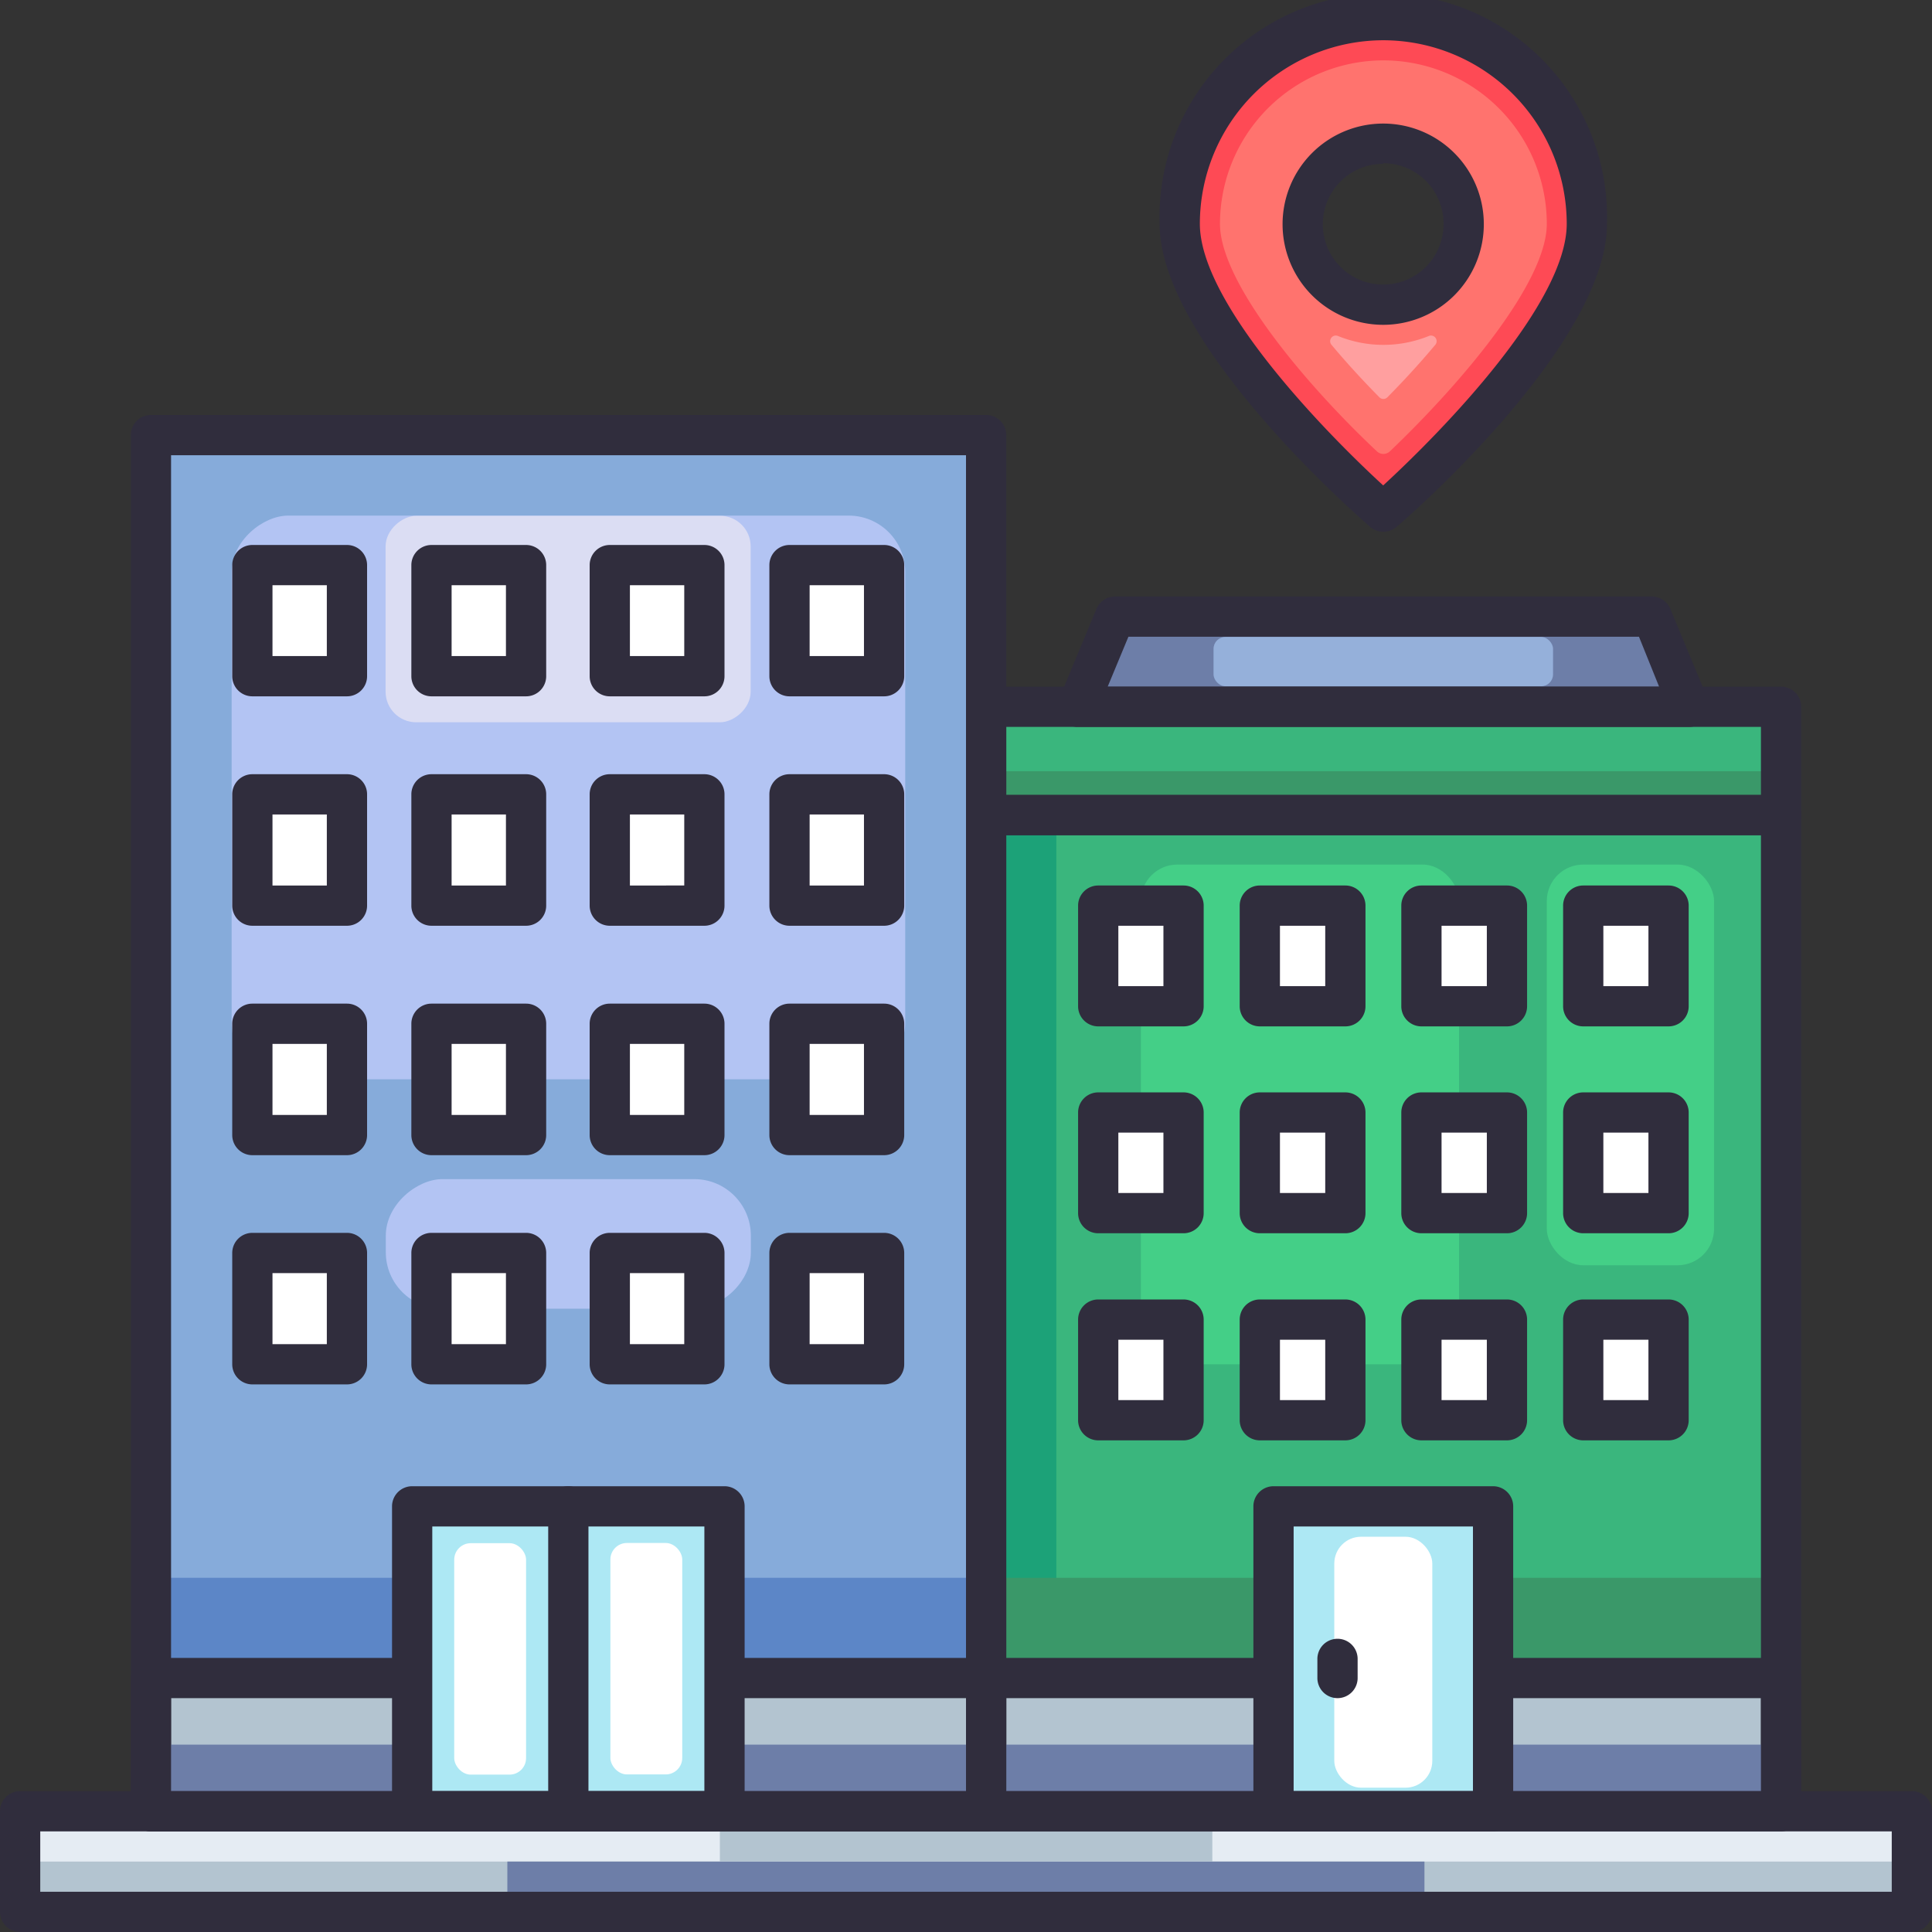 <svg xmlns="http://www.w3.org/2000/svg" viewBox="0 0 96 96"><rect x="0" y="0" width="96" height="96" fill="#333333" stroke="none"/><defs><style>.cls-1{fill:#3ab67d;}.cls-2{fill:#3a9869;}.cls-3{fill:#44cf87;}.cls-4{fill:#1ca278;}.cls-5{fill:#b3c4d0;}.cls-6{fill:#302d3d;}.cls-7{fill:#fff;}.cls-8{fill:#6d7ea8;}.cls-9{fill:#e5ecf3;}.cls-10{fill:#fe4a55;}.cls-11{fill:#ff736e;}.cls-12{fill:#ff9f9f;}.cls-13{fill:#86abda;}.cls-14{fill:#b3c4f3;}.cls-15{fill:#dbddf3;}.cls-16{fill:#5c86c7;}.cls-17{fill:#ade8f4;}.cls-18{fill:#95b0da;}</style></defs><title>Office Location</title><g id="Office_Location" data-name="Office Location"><rect class="cls-1" x="48.98" y="35.12" width="39.52" height="5.38"/><rect class="cls-2" x="48.98" y="38.32" width="39.52" height="2.18"/><rect class="cls-1" x="48.98" y="40.5" width="39.52" height="49.5"/><rect class="cls-3" x="56.69" y="42.96" width="15.81" height="24.83" rx="1.81"/><rect class="cls-3" x="76.86" y="42.96" width="8.31" height="19.91" rx="1.81"/><rect class="cls-4" x="48.98" y="40.5" width="3.51" height="49.5"/><rect class="cls-2" x="48.98" y="78.4" width="39.52" height="11.6"/><rect class="cls-5" x="48.98" y="83.37" width="39.52" height="6.63"/><path class="cls-6" d="M88.5,91H49a1,1,0,0,1-1-1V83.38a1,1,0,0,1,1-1H88.5a1,1,0,0,1,1,1V90A1,1,0,0,1,88.5,91ZM50,89H87.5V84.38H50Z"/><rect class="cls-7" x="70.63" y="65.58" width="4.24" height="4.99"/><rect class="cls-7" x="78.66" y="65.58" width="4.24" height="4.99"/><rect class="cls-7" x="62.6" y="65.58" width="4.24" height="4.99"/><rect class="cls-7" x="70.63" y="55.29" width="4.24" height="4.99"/><rect class="cls-7" x="78.66" y="55.29" width="4.24" height="4.99"/><rect class="cls-7" x="62.6" y="55.29" width="4.24" height="4.99"/><rect class="cls-7" x="70.63" y="45" width="4.24" height="4.99"/><rect class="cls-7" x="78.66" y="45" width="4.24" height="4.99"/><rect class="cls-7" x="62.6" y="45" width="4.24" height="4.99"/><rect class="cls-7" x="54.57" y="65.58" width="4.24" height="4.99"/><rect class="cls-7" x="54.57" y="55.29" width="4.24" height="4.99"/><rect class="cls-7" x="54.57" y="45" width="4.24" height="4.99"/><polygon class="cls-8" points="83.93 35.12 53.54 35.12 55.4 30.64 82.07 30.64 83.93 35.12"/><rect class="cls-9" x="1" y="90" width="94" height="5"/><rect class="cls-5" x="1" y="92.5" width="94" height="2.5"/><rect class="cls-8" x="25.21" y="92.5" width="45.57" height="2.5"/><rect class="cls-5" x="35.77" y="90" width="24.47" height="2.5"/><path class="cls-10" d="M68.74,1A10.12,10.12,0,0,0,58.62,11.12c0,5.6,10.12,14.3,10.12,14.3s10.12-8.7,10.12-14.3A10.12,10.12,0,0,0,68.74,1Zm-4,10.12a4,4,0,1,1,4,4A4,4,0,0,1,64.72,11.12Z"/><path class="cls-11" d="M68.74,3a8.13,8.13,0,0,0-8.12,8.12c0,2.93,4.28,8,7.79,11.3a.47.47,0,0,0,.66,0c3.51-3.35,7.79-8.37,7.79-11.3A8.13,8.13,0,0,0,68.74,3Zm1.07,12a4,4,0,1,1,2.79-2.75A3.92,3.92,0,0,1,69.81,15Z"/><path class="cls-12" d="M68.54,19.74c-.87-.88-1.67-1.76-2.39-2.62a.28.28,0,0,1,.32-.43,6,6,0,0,0,4.54,0,.28.28,0,0,1,.32.43c-.72.86-1.52,1.74-2.39,2.62A.28.28,0,0,1,68.54,19.74Z"/><rect class="cls-13" x="7.5" y="21.63" width="41.47" height="68.37"/><rect class="cls-14" x="14.23" y="22.89" width="28.01" height="33.47" rx="2.81" transform="translate(67.87 11.39) rotate(90)"/><rect class="cls-15" x="23.11" y="21.69" width="10.26" height="18.14" rx="1.52" transform="translate(58.99 2.52) rotate(90)"/><rect class="cls-14" x="25.02" y="52.74" width="6.44" height="18.14" rx="2.81" transform="translate(90.05 33.57) rotate(90)"/><rect class="cls-16" x="7.5" y="78.4" width="41.47" height="4.97"/><rect class="cls-5" x="7.5" y="83.37" width="41.47" height="6.63"/><path class="cls-6" d="M49,91H7.5a1,1,0,0,1-1-1V83.38a1,1,0,0,1,1-1H49a1,1,0,0,1,1,1V90A1,1,0,0,1,49,91ZM8.5,89H48V84.38H8.5Z"/><rect class="cls-8" x="48.98" y="86.69" width="39.52" height="3.31"/><rect class="cls-8" x="7.5" y="86.69" width="41.47" height="3.31"/><rect class="cls-17" x="20.48" y="74.85" width="15.52" height="15.15"/><rect class="cls-7" x="22.57" y="76.68" width="3.57" height="11.5" rx="0.82"/><rect class="cls-7" x="30.34" y="76.68" width="3.57" height="11.5" rx="0.82" transform="translate(64.24 164.85) rotate(180)"/><rect class="cls-7" x="30.34" y="50.87" width="4.7" height="5.53"/><rect class="cls-7" x="39.23" y="50.87" width="4.7" height="5.53"/><rect class="cls-7" x="21.44" y="50.87" width="4.7" height="5.53"/><rect class="cls-7" x="30.34" y="39.47" width="4.7" height="5.53"/><rect class="cls-7" x="39.23" y="39.47" width="4.7" height="5.53"/><rect class="cls-7" x="21.44" y="39.47" width="4.7" height="5.53"/><rect class="cls-7" x="30.34" y="28.08" width="4.7" height="5.53"/><rect class="cls-7" x="39.23" y="28.08" width="4.7" height="5.53"/><rect class="cls-7" x="21.44" y="28.08" width="4.7" height="5.53"/><rect class="cls-7" x="12.54" y="50.87" width="4.7" height="5.53"/><rect class="cls-7" x="30.34" y="62.26" width="4.7" height="5.53"/><rect class="cls-7" x="39.23" y="62.26" width="4.7" height="5.53"/><rect class="cls-7" x="21.44" y="62.26" width="4.7" height="5.53"/><rect class="cls-7" x="12.54" y="62.26" width="4.7" height="5.53"/><rect class="cls-7" x="12.54" y="39.47" width="4.7" height="5.53"/><rect class="cls-7" x="12.54" y="28.08" width="4.7" height="5.53"/><rect class="cls-17" x="63.28" y="74.85" width="10.91" height="15.15"/><rect class="cls-7" x="66.3" y="76.36" width="4.87" height="12.47" rx="1.33" transform="translate(137.47 165.19) rotate(180)"/><rect class="cls-18" x="60.3" y="31.65" width="16.87" height="2.45" rx="0.59"/><path class="cls-6" d="M88.5,41.5H49a1,1,0,0,1-1-1V35.12a1,1,0,0,1,1-1H88.5a1,1,0,0,1,1,1V40.5A1,1,0,0,1,88.5,41.5ZM50,39.5H87.5V36.12H50Z"/><path class="cls-6" d="M88.5,91H49a1,1,0,0,1-1-1V40.5a1,1,0,0,1,1-1H88.5a1,1,0,0,1,1,1V90A1,1,0,0,1,88.5,91ZM50,89H87.5V41.5H50Z"/><path class="cls-6" d="M74.88,71.57H70.63a1,1,0,0,1-1-1v-5a1,1,0,0,1,1-1h4.25a1,1,0,0,1,1,1v5A1,1,0,0,1,74.88,71.57Zm-3.25-2h2.25v-3H71.63Z"/><path class="cls-6" d="M82.91,71.57H78.67a1,1,0,0,1-1-1v-5a1,1,0,0,1,1-1h4.24a1,1,0,0,1,1,1v5A1,1,0,0,1,82.91,71.57Zm-3.24-2h2.24v-3H79.67Z"/><path class="cls-6" d="M66.85,71.57H62.6a1,1,0,0,1-1-1v-5a1,1,0,0,1,1-1h4.25a1,1,0,0,1,1,1v5A1,1,0,0,1,66.85,71.57Zm-3.25-2h2.25v-3H63.6Z"/><path class="cls-6" d="M74.88,61.28H70.63a1,1,0,0,1-1-1v-5a1,1,0,0,1,1-1h4.25a1,1,0,0,1,1,1v5A1,1,0,0,1,74.88,61.28Zm-3.25-2h2.25v-3H71.63Z"/><path class="cls-6" d="M82.91,61.28H78.67a1,1,0,0,1-1-1v-5a1,1,0,0,1,1-1h4.24a1,1,0,0,1,1,1v5A1,1,0,0,1,82.91,61.28Zm-3.24-2h2.24v-3H79.67Z"/><path class="cls-6" d="M66.85,61.28H62.6a1,1,0,0,1-1-1v-5a1,1,0,0,1,1-1h4.25a1,1,0,0,1,1,1v5A1,1,0,0,1,66.85,61.28Zm-3.25-2h2.25v-3H63.6Z"/><path class="cls-6" d="M74.88,51H70.63a1,1,0,0,1-1-1V45a1,1,0,0,1,1-1h4.25a1,1,0,0,1,1,1v5A1,1,0,0,1,74.88,51Zm-3.25-2h2.25V46H71.63Z"/><path class="cls-6" d="M82.91,51H78.67a1,1,0,0,1-1-1V45a1,1,0,0,1,1-1h4.24a1,1,0,0,1,1,1v5A1,1,0,0,1,82.91,51Zm-3.24-2h2.24V46H79.67Z"/><path class="cls-6" d="M66.85,51H62.6a1,1,0,0,1-1-1V45a1,1,0,0,1,1-1h4.25a1,1,0,0,1,1,1v5A1,1,0,0,1,66.85,51ZM63.6,49h2.25V46H63.6Z"/><path class="cls-6" d="M58.81,71.57H54.57a1,1,0,0,1-1-1v-5a1,1,0,0,1,1-1h4.24a1,1,0,0,1,1,1v5A1,1,0,0,1,58.81,71.57Zm-3.24-2h2.24v-3H55.57Z"/><path class="cls-6" d="M58.81,61.28H54.57a1,1,0,0,1-1-1v-5a1,1,0,0,1,1-1h4.24a1,1,0,0,1,1,1v5A1,1,0,0,1,58.81,61.28Zm-3.24-2h2.24v-3H55.57Z"/><path class="cls-6" d="M58.81,51H54.57a1,1,0,0,1-1-1V45a1,1,0,0,1,1-1h4.24a1,1,0,0,1,1,1v5A1,1,0,0,1,58.81,51Zm-3.24-2h2.24V46H55.57Z"/><path class="cls-6" d="M74.19,91H63.28a1,1,0,0,1-1-1V74.85a1,1,0,0,1,1-1H74.19a1,1,0,0,1,1,1V90A1,1,0,0,1,74.19,91Zm-9.91-2h8.91V75.85H64.28Z"/><path class="cls-6" d="M66.46,84.38a1,1,0,0,1-1-1v-.95a1,1,0,0,1,2,0v.95A1,1,0,0,1,66.46,84.38Z"/><path class="cls-6" d="M83.94,36.12H53.54a1,1,0,0,1-.92-1.38l1.86-4.48a1,1,0,0,1,.93-.62H82.07a1,1,0,0,1,.93.62l1.86,4.48A1,1,0,0,1,83.94,36.12Zm-28.9-2h27.4l-1-2.48H56.07Z"/><path class="cls-6" d="M95,96H1a1,1,0,0,1-1-1V90a1,1,0,0,1,1-1H95a1,1,0,0,1,1,1v5A1,1,0,0,1,95,96ZM2,94H94V91H2Z"/><path class="cls-6" d="M68.08,26.18c-.42-.37-10.46-9.07-10.46-15.06a11.12,11.12,0,1,1,22.23,0c0,6-10,14.69-10.46,15.06A1,1,0,0,1,68.08,26.18ZM68.73,2a9.13,9.13,0,0,0-9.11,9.12c0,3.91,6.07,10.21,9.11,13,3-2.76,9.12-9.06,9.12-13A9.13,9.13,0,0,0,68.73,2Zm0,14.14a5,5,0,1,1,5-5A5,5,0,0,1,68.73,16.14Zm0-8a3,3,0,1,0,3,3A3,3,0,0,0,68.73,8.11Z"/><path class="cls-6" d="M49,91H7.5a1,1,0,0,1-1-1V21.62a1,1,0,0,1,1-1H49a1,1,0,0,1,1,1V90A1,1,0,0,1,49,91ZM8.5,89H48V22.62H8.5Z"/><path class="cls-6" d="M36,91H20.48a1,1,0,0,1-1-1V74.85a1,1,0,0,1,1-1H36a1,1,0,0,1,1,1V90A1,1,0,0,1,36,91ZM21.48,89H35V75.85H21.48Z"/><path class="cls-6" d="M28.24,91a1,1,0,0,1-1-1V74.85a1,1,0,0,1,2,0V90A1,1,0,0,1,28.24,91Z"/><path class="cls-6" d="M35,57.4h-4.7a1,1,0,0,1-1-1V50.87a1,1,0,0,1,1-1H35a1,1,0,0,1,1,1V56.4A1,1,0,0,1,35,57.4Zm-3.7-2H34V51.87h-2.7Z"/><path class="cls-6" d="M43.93,57.4h-4.7a1,1,0,0,1-1-1V50.87a1,1,0,0,1,1-1h4.7a1,1,0,0,1,1,1V56.4A1,1,0,0,1,43.93,57.4Zm-3.7-2h2.7V51.87h-2.7Z"/><path class="cls-6" d="M26.14,57.4h-4.7a1,1,0,0,1-1-1V50.87a1,1,0,0,1,1-1h4.7a1,1,0,0,1,1,1V56.4A1,1,0,0,1,26.14,57.4Zm-3.7-2h2.7V51.87h-2.7Z"/><path class="cls-6" d="M35,46h-4.7a1,1,0,0,1-1-1V39.47a1,1,0,0,1,1-1H35a1,1,0,0,1,1,1V45A1,1,0,0,1,35,46Zm-3.7-2H34V40.47h-2.7Z"/><path class="cls-6" d="M43.93,46h-4.7a1,1,0,0,1-1-1V39.47a1,1,0,0,1,1-1h4.7a1,1,0,0,1,1,1V45A1,1,0,0,1,43.93,46Zm-3.7-2h2.7V40.47h-2.7Z"/><path class="cls-6" d="M26.14,46h-4.7a1,1,0,0,1-1-1V39.47a1,1,0,0,1,1-1h4.7a1,1,0,0,1,1,1V45A1,1,0,0,1,26.14,46Zm-3.7-2h2.7V40.47h-2.7Z"/><path class="cls-6" d="M35,34.6h-4.7a1,1,0,0,1-1-1V28.08a1,1,0,0,1,1-1H35a1,1,0,0,1,1,1V33.6A1,1,0,0,1,35,34.6Zm-3.7-2H34V29.08h-2.7Z"/><path class="cls-6" d="M43.93,34.6h-4.7a1,1,0,0,1-1-1V28.08a1,1,0,0,1,1-1h4.7a1,1,0,0,1,1,1V33.6A1,1,0,0,1,43.93,34.6Zm-3.7-2h2.7V29.08h-2.7Z"/><path class="cls-6" d="M26.14,34.6h-4.7a1,1,0,0,1-1-1V28.08a1,1,0,0,1,1-1h4.7a1,1,0,0,1,1,1V33.6A1,1,0,0,1,26.14,34.6Zm-3.7-2h2.7V29.08h-2.7Z"/><path class="cls-6" d="M17.24,57.4h-4.7a1,1,0,0,1-1-1V50.87a1,1,0,0,1,1-1h4.7a1,1,0,0,1,1,1V56.4A1,1,0,0,1,17.24,57.4Zm-3.7-2h2.7V51.87h-2.7Z"/><path class="cls-6" d="M35,68.79h-4.7a1,1,0,0,1-1-1V62.26a1,1,0,0,1,1-1H35a1,1,0,0,1,1,1v5.53A1,1,0,0,1,35,68.79Zm-3.7-2H34V63.26h-2.7Z"/><path class="cls-6" d="M43.93,68.79h-4.7a1,1,0,0,1-1-1V62.26a1,1,0,0,1,1-1h4.7a1,1,0,0,1,1,1v5.53A1,1,0,0,1,43.93,68.79Zm-3.7-2h2.7V63.26h-2.7Z"/><path class="cls-6" d="M26.14,68.79h-4.7a1,1,0,0,1-1-1V62.26a1,1,0,0,1,1-1h4.7a1,1,0,0,1,1,1v5.53A1,1,0,0,1,26.14,68.79Zm-3.7-2h2.7V63.26h-2.7Z"/><path class="cls-6" d="M17.24,68.79h-4.7a1,1,0,0,1-1-1V62.26a1,1,0,0,1,1-1h4.7a1,1,0,0,1,1,1v5.53A1,1,0,0,1,17.24,68.79Zm-3.7-2h2.7V63.26h-2.7Z"/><path class="cls-6" d="M17.24,46h-4.7a1,1,0,0,1-1-1V39.47a1,1,0,0,1,1-1h4.7a1,1,0,0,1,1,1V45A1,1,0,0,1,17.24,46Zm-3.7-2h2.7V40.47h-2.7Z"/><path class="cls-6" d="M17.24,34.6h-4.7a1,1,0,0,1-1-1V28.08a1,1,0,0,1,1-1h4.7a1,1,0,0,1,1,1V33.6A1,1,0,0,1,17.24,34.6Zm-3.7-2h2.7V29.08h-2.7Z"/></g></svg>
